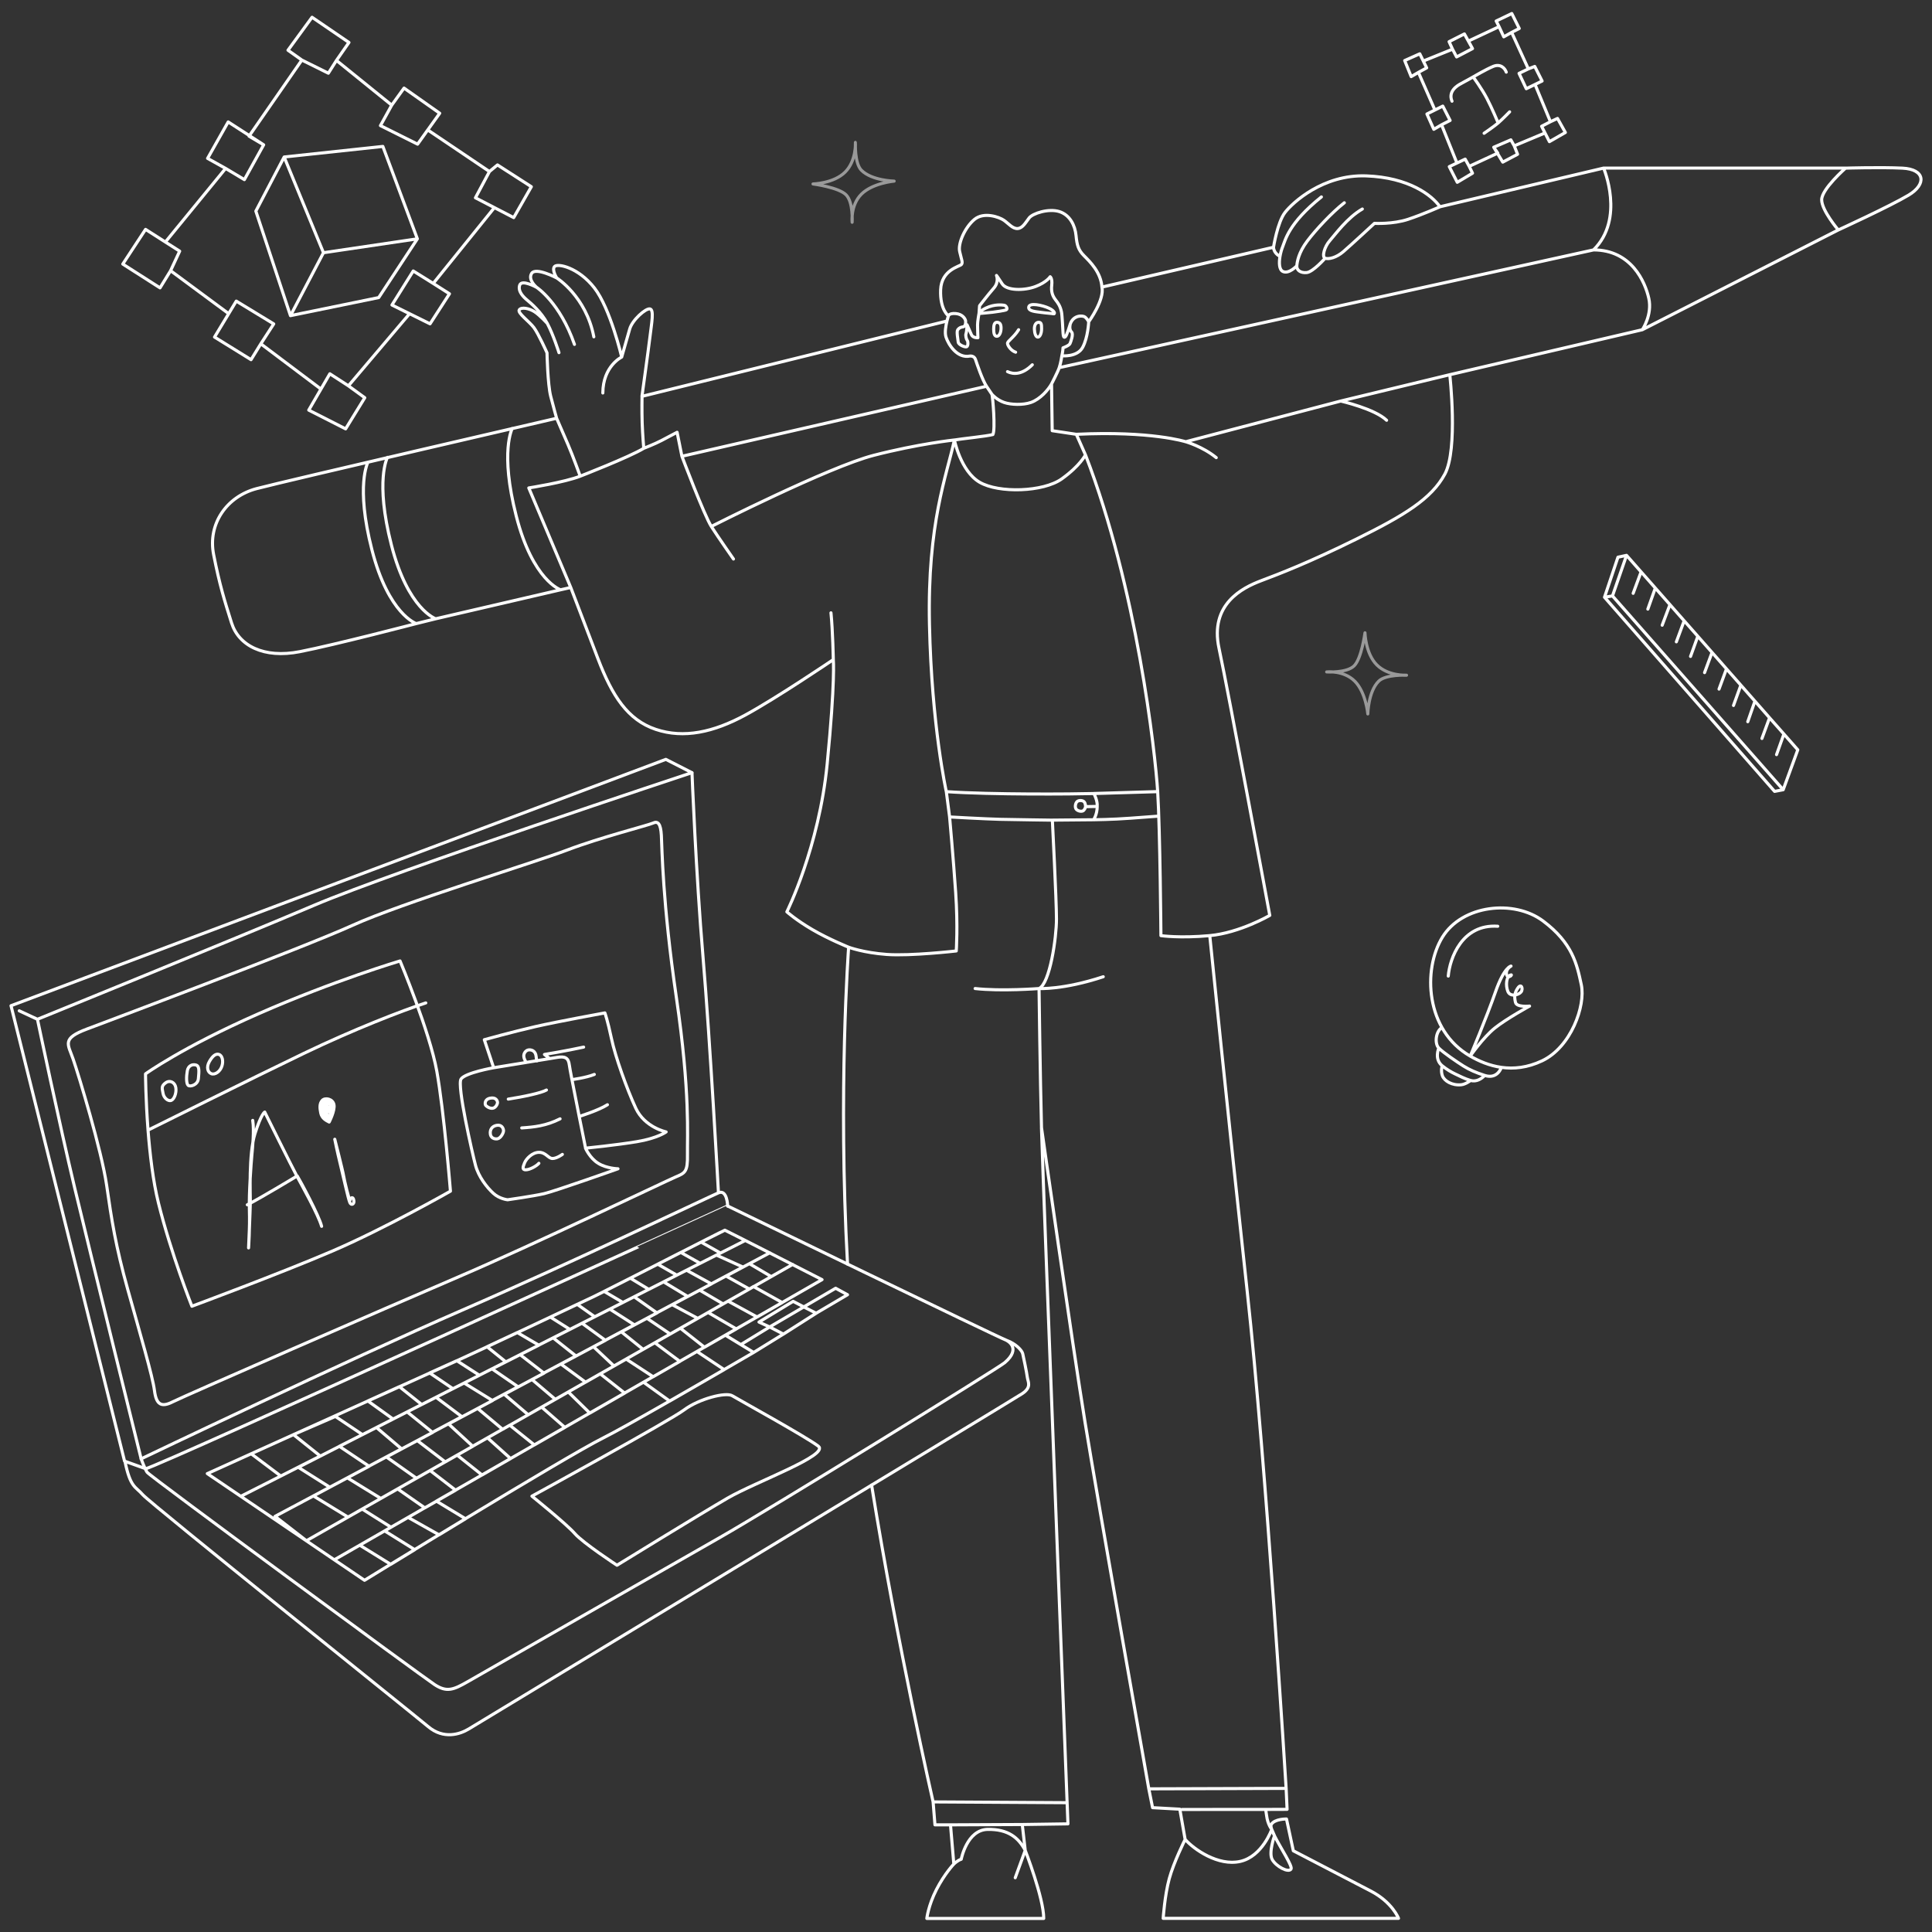 <?xml version="1.0" encoding="utf-8"?>
<!-- Generator: Adobe Illustrator 26.2.1, SVG Export Plug-In . SVG Version: 6.00 Build 0)  -->
<svg version="1.1" id="master-woos" xmlns="http://www.w3.org/2000/svg" xmlns:xlink="http://www.w3.org/1999/xlink" x="0px"
	 y="0px" viewBox="0 0 470 470" style="enable-background:new 0 0 470 470;" xml:space="preserve">
<rect x="0" y="0" width="470" height="470" fill="#333333" stroke="none"/>
<style type="text/css">
	.st0{fill:none;stroke:#FFFFFF;stroke-width:0.75;stroke-linecap:round;stroke-linejoin:round;stroke-miterlimit:10;}
	
		.st1{opacity:0.5;fill:none;stroke:#FFFFFF;stroke-width:0.75;stroke-linecap:round;stroke-linejoin:round;stroke-miterlimit:10;enable-background:new    ;}
	.st2{fill:none;stroke:#FFFFFF;stroke-width:0.75;stroke-linecap:round;stroke-linejoin:round;stroke-miterlimit:10;}
</style>
<g id="obj1">
	<polyline class="st0" points="75.91,4.2 70.06,12.22 73.43,14.61 79.88,17.81 81.85,14.7 84.89,10.33 75.91,4.2 84.89,10.33 
		81.85,14.7 95.3,25.58 98.29,21.43 106.97,27.55 101.59,35.07 92.55,30.56 95.3,25.58 92.55,30.56 101.59,35.07 104.06,31.61 
		119.07,41.73 121.02,40.12 129.26,45.42 124.97,52.94 115.66,48.12 119.07,41.73 115.66,48.12 120.27,50.51 105.39,68.95 
		109.34,71.47 104.62,78.78 95.35,74.2 100.53,65.92 105.39,68.95 100.53,65.92 95.35,74.2 99.63,76.32 84.76,93.86 88.74,96.76 
		84.08,104.33 75.11,99.77 80.24,90.93 84.76,93.86 80.24,90.93 78.08,94.65 63.45,83.64 61.07,87.5 52.19,82 57.48,73.25 
		66.59,78.8 63.45,83.64 66.59,78.8 57.48,73.25 55.63,76.3 41.5,65.85 38.93,70.03 29.87,64.24 35.41,55.8 43.71,61.1 41.5,65.85 
		43.71,61.1 40.23,58.88 54.89,40.97 50.5,38.53 55.51,29.66 64.14,35.23 59.45,43.7 54.89,40.97 59.45,43.7 64.14,35.23 
		60.58,33.13 73.43,14.61 	"/>
	<polyline class="st0" points="69.13,38.19 93.14,35.62 101.53,58.1 78.69,61.48 101.53,58.1 92.13,72.39 70.66,76.79 78.69,61.48 
		70.66,76.79 62.24,51.36 69.13,38.19 78.69,61.48 	"/>
</g>
<g id="obj2">
	<g>
		<polyline class="st0" points="367.78,3.29 363.98,5.11 364.68,6.49 365.82,8.96 367.74,7.88 369.59,6.93 367.78,3.29 369.59,6.93 
			367.74,7.88 371.8,16.76 373.36,16.16 375.15,19.71 371.3,21.58 369.54,17.85 371.8,16.76 369.54,17.85 371.3,21.58 373.43,20.55 
			377.18,29.61 378.9,28.81 380.81,32.23 376.93,34.46 375.03,30.72 377.18,29.61 375.03,30.72 375.84,32.35 368.37,35.48 
			369.18,37.53 365.58,39.44 363.38,35.82 367.55,34.02 368.37,35.48 367.55,34.02 363.38,35.82 364.37,37.25 357.41,40.47 
			358.22,42.13 354.51,44.35 352.57,40.54 356.44,38.71 357.41,40.47 356.44,38.71 354.43,39.66 350.69,30.36 348.8,31.46 
			347.13,27.73 350.99,25.81 352.77,29.3 350.69,30.36 352.77,29.3 350.99,25.81 349.07,26.76 345.06,17.61 343.3,18.64 
			341.72,14.73 345.39,13.09 347.07,16.51 345.06,17.61 347.07,16.51 346.25,14.85 353.36,11.97 352.52,10.14 356.25,8.25 
			358.22,11.83 354.35,13.85 353.36,11.97 354.35,13.85 358.22,11.83 357.22,9.99 364.68,6.49 		"/>
	</g>
	<path class="st0" d="M361.04,32.42c0,0,2.51-1.72,3.42-2.51c0.92-0.79,2.79-2.7,2.79-2.7s-1.87,1.91-2.79,2.7
		c0,0-1.5-3.6-2.75-5.99s-3.33-5.21-3.33-5.21s3.03-1.78,4.83-2.54c1.8-0.75,2.88,0.41,3.22,1.38c-0.34-0.98-1.42-2.14-3.22-1.38
		c-1.8,0.75-4.83,2.54-4.83,2.54s-1.96,1.11-2.94,1.62c-0.99,0.51-3.21,1.91-2.21,4.29"/>
</g>
<polyline id="ruler" class="st0" points="395.69,135.1 393.6,135.55 390.33,145.29 431.71,192.52 433.8,192.12 392.27,144.97 
	390.33,145.29 392.27,144.97 395.69,135.1 399.23,139.12 397.3,144.34 399.23,139.12 402.69,143.05 400.87,148.18 402.69,143.05 
	406.25,147.09 404.36,152.1 406.25,147.09 409.71,151.02 407.81,156.14 409.71,151.02 413.03,154.79 411.26,159.69 413.03,154.79 
	416.49,158.72 414.67,163.63 416.49,158.72 420,162.71 418.19,167.64 420,162.71 423.5,166.68 421.71,171.62 423.5,166.68 
	426.92,170.57 425.18,175.57 426.92,170.57 430.48,174.62 428.63,179.65 430.48,174.62 433.97,178.57 432.18,183.58 433.97,178.57 
	437.35,182.41 433.8,192.12 "/>
<g id="woos">
	<g>
		<path class="st0" d="M250.25,74.8c0,0.94,1.73,1.01,3.08,1.2c1.35,0.19,2.48,0.23,2.93,0.34c0.45,0.11,0.45-0.64-1.05-1.35
			C253.71,74.27,250.25,73.48,250.25,74.8z"/>
		<path class="st0" d="M242.5,78.41c-0.6,0-0.77,0.7-0.77,1.67s0.17,1.73,0.77,1.73s1.03-0.93,1.03-2S243.14,78.41,242.5,78.41z"/>
		<path class="st0" d="M252.67,78.41c-0.71,0-1.07,0.77-1.03,1.7c0.03,0.93,0.33,1.9,0.83,1.9s0.92-0.87,0.92-2.03
			C253.39,78.81,253.3,78.41,252.67,78.41z"/>
		<path class="st0" d="M247.8,80.21c-1.07,1.77-2.7,2.77-2.7,3.3c0,0.53,0.83,1.8,1.97,2.17"/>
		<path class="st0" d="M245.1,90.41c1.43,0.7,3.57,0.77,6.03-1.67"/>
		<path class="st0" d="M202.71,160.49"/>
	</g>
	<path class="st0" d="M206.18,307.52c-2.34-42.19,0.27-77.09,0.27-77.09s-4.8-1.93-8.82-4.28c-4.02-2.35-6.21-4.33-6.21-4.33
		s7.82-15.64,9.81-36s1.49-25.33,1.49-25.33s-0.14-7.2-0.57-11.41c0.43,4.21,0.57,11.41,0.57,11.41s0.5,4.97-1.49,25.33
		s-9.81,36-9.81,36s2.19,1.98,6.21,4.33s8.82,4.28,8.82,4.28s3.53,1.34,9.31,1.76c5.79,0.42,16.87-0.85,16.87-0.85
		s0.42-6-0.14-14.18c-0.56-8.19-1.48-18.42-1.48-18.42s8.84,0.5,12.35,0.58c3.51,0.08,12.64,0.2,12.64,0.2s-9.13-0.12-12.64-0.2
		s-12.35-0.58-12.35-0.58l-0.8-6.16c0,0-3.57-15.96-4.1-40.66s4.21-36.26,6.07-44.89c0,0-8.79,0.94-19.68,3.75
		s-39.46,17.29-39.46,17.29c1.72,2.69,5.39,7.92,5.39,7.92s-3.66-5.23-5.39-7.92c-1.72-2.69-7.15-17.07-7.15-17.07l74.1-17.03
		L165.89,111l-1.17-5.84c0,0-2.13,1.13-3.79,2s-4.32,1.9-4.32,1.9s-0.29-3.21-0.39-6.18s-0.03-6.46-0.03-6.46s-0.06,3.49,0.03,6.46
		c0.1,2.97,0.39,6.18,0.39,6.18c-3.51,2.14-15.46,6.78-15.46,6.78s-1.81-5.02-2.96-7.67c-1.14-2.65-2.78-6.42-2.78-6.42
		s1.63,3.78,2.78,6.42c1.14,2.65,2.96,7.67,2.96,7.67c-3.71,1.48-12.51,2.86-12.51,2.86l10.21,24.22c0,0,3.17,8.31,6.63,17.36
		c3.47,9.05,7.22,14.86,14.06,17.16s14.08,0.66,21.64-3.42c7.57-4.08,21.52-13.54,21.52-13.54s-13.96,9.46-21.52,13.54
		c-7.57,4.08-14.8,5.72-21.64,3.42s-10.6-8.11-14.06-17.16c-3.47-9.05-6.63-17.36-6.63-17.36l-2.48,0.56c0,0-6.75-2.22-10.78-17.94
		s-0.96-21.33-0.96-21.33s-3.08,5.62,0.96,21.33c4.03,15.72,10.78,17.94,10.78,17.94L106,150.53c0,0-6.75-2.22-10.78-17.94
		s-0.96-21.33-0.96-21.33s-3.08,5.62,0.96,21.33S106,150.53,106,150.53l-4.74,1.17c0,0-6.75-2.22-10.78-17.94
		s-0.96-21.33-0.96-21.33s-3.08,5.62,0.96,21.33s10.78,17.94,10.78,17.94s-19.5,5.1-28.31,6.83s-14.89-1.48-16.62-6.99
		c-1.73-5.51-2.88-9.13-4.36-16.62c-1.48-7.49,3.21-14.15,10.45-16.05s72.99-17.12,72.99-17.12s-0.7-2.46-1.44-5.34
		c-0.74-2.88-0.9-10.58-0.9-10.58s-2.09-4.68-3.2-6.15c-1.11-1.48-4.06-3.57-3.55-4.31c0.52-0.74,2.44-0.37,3.75,0.49
		s3.08,2.83,3.08,2.83c1.48,2.79,2.83,7.1,2.83,7.1s-1.35-4.31-2.83-7.1s-3.98-4.92-4.88-5.66c-0.9-0.74-2.34-2.13-1.85-3.65
		c0.49-1.52,4.14,0.53,4.14,0.53s5.66,3.69,9.19,13.87c-3.53-10.17-9.19-13.87-9.19-13.87s-2.22-1.8-1.23-3.4
		c0.98-1.6,6.11,1.11,6.11,1.11s7.14,4.47,9.02,14.32c-1.89-9.85-9.02-14.32-9.02-14.32s-1.27-1.97-0.53-2.79s5.78,0.21,9.68,5.21
		c3.9,5,6.65,16.82,6.65,16.82s-4.55,2.17-4.59,8.74c0.04-6.56,4.59-8.74,4.59-8.74s1.34-4.62,1.95-6.82
		c0.62-2.19,3.9-5.1,4.93-4.89s0.41,3.39,0,6.78s-1.95,14.49-1.95,14.49l74.18-18.32l0.36-1.26c0,0,0.17-0.69,1.8-0.56
		c1.64,0.13,2.3,1.26,2.39,1.76s-0.06,1.42-0.63,1.48s-0.98,0.28-1.29,0.72s0.06,2.33,0.13,2.99s1.67,1.29,2.05,1.13
		s0.38-1.23,0.16-1.51s-0.5-1.2-0.31-1.7s0.25-2.14,0.25-2.14s0.69,1.61,1.07,2.43s1.57,0.72,1.57,0.72s-0.09-2.24-0.09-3.12
		s0.35-2.77,0.35-2.77s2.68-0.22,3.31-0.31s2.93-0.38,3.34-0.6s-0.06-1.04-0.5-1.1s-2.34-0.34-4.47,0.69
		c-1.63,0.79-1.67,1.32-1.67,1.32l0.13-1.89c0,0,2.11-2.74,3.46-4.28s0.66-3.09,0.66-3.09s0.28,0.35,1.39,2.05s5.42,1.67,8.13,0.63
		s3.54-2.37,3.54-2.37s0.57,0.41,0.38,2.05c-0.19,1.64,0.21,2.64,0.93,3.58c0.57,0.74,1.13,1.45,1.44,2.93
		c0.18,0.85,0.31,4.24,0.38,5.16c0.06,0.74,0.17,1.3,0.61,0.84c0.34-0.35,1.16-3.11,1.16-3.11s-0.41,1.32,0.3,2
		c0.52,0.5-0.16,2.3-0.37,2.81s-1.71,1.04-1.71,1.04c0,0.63-0.27,1.93-0.27,1.93s-0.26,1.8-0.64,2.89
		c-0.37,1.09-1.87,3.96-1.87,3.96c-0.81,1.45-2.78,3.73-5.03,4.51c-1.94,0.67-4.83,0.57-6.51,0c-1.81-0.62-2.97-1.98-2.97-1.98
		c0.21,0.66,0.87,8.49,0.24,9.78c-1.5,0.42-7.65,1.03-9.36,1.33c1.7-0.3,7.86-0.91,9.36-1.33c0.63-1.29-0.03-9.12-0.24-9.78
		c0,0,0,0-1.31-1.95c-1.03-1.54-2.36-5.56-2.69-6.53c-0.32-0.97-1.34-0.83-1.34-0.83c-3.15,0.65-5.28-2.87-5.84-4.63
		c-0.34-1.07-0.04-2.74,0.24-3.89c0.18-0.74,0.36-1.26,0.36-1.26s-2.08-1.45-1.9-6.33s4.64-5.67,5.05-6.16
		c0.42-0.48,0.03-1.14-0.42-3.15c-0.45-2.01,1.31-5.92,3.6-7.82c2.28-1.9,6.02-0.59,7.16,0.21s2.15,2.11,3.36,2.01
		c1.21-0.1,1.9-1.42,2.77-2.56c0.86-1.14,4.77-2.39,7.37-1.56c2.59,0.83,3.81,3.39,4.05,5.81c0.24,2.42,0.55,3.53,1.97,4.95
		c1.42,1.42,4.1,4.03,4.33,7.61l41.74-9.69c0,0,0.95-6.06,2.79-8.46c1.84-2.4,9.28-9.28,19.73-8.91s16.06,4.75,17.97,7.52
		c0,0-4.07,1.82-7.76,3.05s-8.18,0.98-8.18,0.98s-5.84,5.41-7.56,6.88c-1.72,1.48-3.57,1.91-4.43,1.6s-0.17-2.81,1.15-4.29
		s4.22-5.55,7.9-7.68c-3.68,2.12-6.58,6.19-7.9,7.68c-1.32,1.48-2.01,3.99-1.15,4.29c0,0-2.91,3.32-4.47,3.49s-2.51-0.65-2.42-1.65
		s0.43-3.2,2.55-6.02c2.12-2.81,6.06-7.01,9.01-9.31c-2.94,2.29-6.88,6.49-9.01,9.31c-2.12,2.81-2.47,5.02-2.55,6.02
		c0,0-1.91,2.08-3.38,1.39c-0.94-0.44-0.98-2.12-0.71-3.68c0.15-0.88,0.39-1.72,0.63-2.29c0.65-1.6,1.39-5.72,9.44-12.17
		c-8.05,6.45-8.79,10.57-9.44,12.17c-0.23,0.57-0.48,1.42-0.63,2.29c0,0-1.5-0.66-1.58-2.22l-41.74,9.69
		c0.69,3.09-3.22,8.45-3.22,8.45s-0.32-0.67-0.85-1.13c-0.53-0.45-2.81-0.58-3.62,1.62c0.8-2.21,3.08-2.08,3.62-1.62
		c0.53,0.45,0.85,1.13,0.85,1.13s-0.16,3.79-1.47,6.22s-5.06,2.05-5.06,2.05s-0.26,1.8-0.64,2.89c-0.37,1.09-1.87,3.96-1.87,3.96
		l0.16,11.37l5.87,0.88l2.22,5c0,0-1.27,2.62-5.76,5.84c-4.49,3.22-15.33,3.53-19.97,0.83s-6.15-10.29-6.15-10.29
		c-1.86,8.63-6.6,20.19-6.07,44.89s4.1,40.66,4.1,40.66c11.11,0.76,30.95,0.6,35.9,0.46c4.95-0.14,15.52-0.46,15.52-0.46
		c-0.58-9.45-5.04-49.51-17.57-81.93l-2.22-5c18.21-0.88,26.61,1.81,26.61,1.81l37.71-9.9l26.53-6.41l46.84-10.94l47.67-24.27
		c0,0,12.64-5.8,17.1-8.47c4.46-2.68,4.01-6.31-1.49-6.57s-13.83,0-13.83,0s8.33-0.26,13.83,0s5.95,3.9,1.49,6.57
		c-4.46,2.68-17.1,8.47-17.1,8.47l-47.67,24.27c0,0,2.47-3.61,1.58-7.62s-4.24-11.8-13.46-11.8L257.67,89.44L387.65,60.8
		c7.73-7.58,2.46-19.91,2.46-19.91l-39.82,9.41l39.82-9.41h58.87c0,0-5.82,5.11-5.82,7.71s4.04,7.34,4.04,7.34l-47.67,24.27
		l-46.84,10.94l-26.53,6.41l-37.71,9.9c0,0-8.39-2.69-26.61-1.81c18.21-0.88,26.61,1.81,26.61,1.81s4.1,1.15,7.43,3.87
		c-3.32-2.71-7.43-3.87-7.43-3.87l37.71-9.9c0,0,8.31,1.9,11.16,4.68c-2.85-2.78-11.16-4.68-11.16-4.68l26.53-6.41
		c0,0,2.06,18.14-1.2,24.18s-9.84,10.04-21.5,15.8c-11.67,5.77-18.79,8.48-23.27,10.17c-4.48,1.7-12.48,5.7-10.17,16.41
		c2.31,10.72,12.35,64.98,12.35,64.98s-7.31,4.25-14.62,4.92s-11.86,0-11.86,0s-0.2-25.59-0.79-35.04s-5.04-49.51-17.57-81.93
		c12.53,32.41,16.99,72.48,17.57,81.93c0,0-10.57,0.31-15.52,0.46c0,0,0.95,1.79,0.8,3.15l-2.82,0.05c0,0,0.01-0.8-0.37-1.19
		c-0.38-0.38-1.32-0.41-1.73,0s-0.56,1.45-0.12,1.88c0.43,0.43,1.37,0.61,1.76,0.22c0.38-0.38,0.47-0.91,0.47-0.91l2.82-0.05
		c0,2-0.89,3.24-0.89,3.24s4.7-0.05,8.88-0.37s6.89-0.51,6.89-0.51s-2.71,0.19-6.89,0.51s-8.88,0.37-8.88,0.37
		s-8.58,0.09-10.02,0.09c0,0,1,19.5,1,24.05s-1.59,15.68-4.24,16.92c0,0-9.19,0.71-15.55,0c6.36,0.71,15.55,0,15.55,0
		s5.85,0.35,15.62-2.87c-9.78,3.22-15.62,2.87-15.62,2.87s0.27,21.61,0.6,33.85c0,0,7.46,52.36,10.6,71.69
		c3.14,19.34,15.51,89.15,15.51,89.15l33.4-0.11c0,0-4.81-78.22-9.48-121s-9.1-86.46-9.1-86.46s4.42,43.67,9.1,86.46
		s9.48,121,9.48,121l0.23,5.1l-5.22,0.02l-20.33,0.01l20.33-0.01c0,0,0.11,0.54,0.23,1.46c0.27,2.23,1.26,3.39,1.26,3.39
		s-2.27,6.55-7.64,7.79s-11.31-2.94-13.42-5.34c2.1,2.39,8.05,6.57,13.42,5.34s7.64-7.79,7.64-7.79l0.67,1.55
		c0,0-1.49,4.13-0.55,5.8c0.94,1.67,3.92,3.27,4.57,2.32c0.46-0.66-2.51-5.07-4.03-8.12c-0.29-0.58-0.52-1.1-0.67-1.55
		c-0.19-0.56-0.24-0.98-0.1-1.21c0.87-1.38,3.7-1.31,3.7-1.31l1.66,7.73c0,0,13.44,6.99,18.78,9.76c5.34,2.76,6.81,6.68,6.81,6.68
		h-57.25c0,0,0.37-5.58,1.47-9.63s3.87-9.57,3.87-9.57l-1.29-7.36l-6.63-0.37l-0.92-4.58c0,0-12.37-69.82-15.51-89.15
		c-3.14-19.34-10.6-71.69-10.6-71.69c0.09,3.4,0.63,18.02,1.36,37.34c1.61,42.62,4.16,108.14,4.88,126.86
		c0.13,3.31,0.2,5.16,0.2,5.16l-11.11,0.16l0.72,6.29l-2.43,6.66l2.43-6.66c0,0,4.5,11.61,4.5,16.56h-28.44c0,0,0.36-3.15,2.34-7.02
		s4.23-6.21,4.23-6.21s0.9-0.9,1.8-1.17c0,0,1.38-7.17,6.42-7.26s7.53,2.04,9.15,5.1c-1.62-3.06-4.11-5.19-9.15-5.1
		s-6.42,7.26-6.42,7.26c-0.9,0.27-1.8,1.17-1.8,1.17l-0.81-9.54l17.46-0.08l-17.46,0.08h-3.78l-0.45-5.58l32.6,0.19l-32.6-0.19
		c0,0-8.6-37.6-14.96-77.06"/>
</g>
<g id="light">
	<path class="st0" d="M357.66,256.92c2.13,1.23,4.69,2.33,7.58,2.74c2.98,0.42,6.32,0.1,9.9-1.59c7.04-3.32,10.63-13.41,9.55-18.49
		s-2.17-10.16-9.28-15.51c-7.11-5.35-19.71-3.93-24.52,3.93C346.08,235.86,346.74,250.65,357.66,256.92c0,0,3.14-4.54,5.99-6.83
		c2.85-2.28,8.45-5.34,8.45-5.34s-3.11,0.36-3.42-0.88c-0.31-1.24-0.31-2.26,0.57-3.52c0.88-1.26,1.35,0.25,0.78,0.97
		c-0.57,0.73-2.65,1.3-3.22-0.16c-0.57-1.45-0.36-3.53,0.57-3.94s-0.55,1.16-0.87-0.14s1.08-2.06,1.08-2.06s-1.63,0.12-3.78,6.28
		C361.67,247.47,357.66,256.92,357.66,256.92c2.13,1.23,4.69,2.33,7.58,2.74c0,0-0.9,2.98-4.06,1.96c-2.16-0.7-3.68-1.36-5.15-2.28
		s-4.95-3.28-6.01-4.37s-0.79-4.03,0.77-5.01c-1.55,0.98-1.83,3.91-0.77,5.01c0,0-1.18,2.66,0.81,4.29
		c1.09,0.89,2.21,1.55,3.19,2.01c0.98,0.46,2.33,1.18,3.74,1.58s2.68-0.42,3.43-1.23c-0.75,0.81-2.02,1.63-3.43,1.23
		c0,0-1.21,0.93-2.27,1.04c-2.3,0.23-4.13-0.95-4.59-2.16s-0.06-2.47-0.06-2.47"/>
	<path class="st0" d="M364.36,225.33c-8.71-0.58-11.68,7.84-12.04,12.12"/>
</g>
<path id="star1" class="st1" d="M209.56,41.42c2.55,2.55,7.96,2.64,7.96,2.64s-5.24,0.46-7.96,3.17s-2.26,6.84-2.26,6.84
	s0.32-4.88-1.49-6.69c-1.81-1.81-8.03-2.63-8.03-2.63s5.03-0.11,7.81-2.88s2.51-7.23,2.51-7.23S207.84,39.7,209.56,41.42z"/>
<path id="star2" class="st1" d="M335.39,165.72c-2.55,2.55-2.64,7.96-2.64,7.96s-0.46-5.24-3.17-7.96
	c-2.72-2.72-6.84-2.26-6.84-2.26s4.88,0.32,6.69-1.49c1.81-1.81,2.63-8.03,2.63-8.03s0.11,5.03,2.88,7.81
	c2.78,2.78,7.23,2.51,7.23,2.51S337.11,164,335.39,165.72z"/>
<g id="macbook">
	<path class="st0" d="M35.4,261.24c0,0,0.03,6.13,0.61,13.69c0.45,5.78,1.21,12.4,2.54,17.74c3.06,12.32,8.13,25.1,8.13,25.1
		s21.48-7.97,34.19-13.43s28.71-14.56,28.71-14.56s-1.58-19.52-3.32-29.2c-1.75-9.68-8.94-26.81-8.94-26.81s-16,4.75-34.46,12.86
		C44.41,254.74,35.4,261.24,35.4,261.24s0.03,6.13,0.61,13.69c0,0,25.64-12.78,37.9-18.67c12.27-5.9,23.93-10.39,29.67-12.28"/>
	<path class="st0" d="M61.48,272.56c0.4,2.47-0.05,6.7-0.21,8.45c-0.16,1.76-0.74,9.19-0.6,13.42c0.14,4.23-0.2,9.15-0.2,9.15
		s0.42-9.51,0.43-11.11s-0.43-11.73,1.11-16.63s2.39-5.31,2.39-5.31s6.44,13.01,7.79,15.51s5.24,9.44,6.05,12.29
		c-0.55-2.46-5.33-11.31-5.93-12.26c0,0-9.1,5.49-12.15,7.02"/>
	<path class="st0" d="M80.08,272.96c-0.76-0.38-1.79-0.92-2.05-2.19s-0.32-2.3,0.35-3.06s2.57-0.43,2.86,1.02
		S80.08,272.96,80.08,272.96s-0.77-0.86-1.21-1.93c-0.45-1.07-0.61-1.46-0.4-2.22s0.6-1.06,1.34-0.9s1.1,0.2,1.05,1.09
		c-0.04,0.89-0.75,2.76-0.88,2.9s0.01-0.26-0.54-0.96c-0.55-0.7-0.78-1.35-0.72-1.76s0.49-0.82,0.99-0.74s0.84,0.13,0.7,0.97
		s-0.07,1.23-0.45,1.07s-0.85-0.72-0.58-1.16c0.26-0.44,0.57-0.07,0.53,0.56"/>
	<path class="st0" d="M86.1,292.23c0.06,0.68-0.63,1.12-1,0.31s-1.69-6.86-2.39-9.66c-0.69-2.8-1.27-5.73-1.27-5.73
		s1.99,7.82,2.14,8.86c0.15,1.04,1.5,6.66,1.59,5.96C85.27,291.27,86,290.96,86.1,292.23z"/>
	<path class="st0" d="M40.39,263.35c0.89-0.61,2.16-0.12,2.38,1.24c0.22,1.35-0.43,2.9-1.16,3.13s-1.77-0.64-1.95-1.77
		C39.47,264.82,39.12,264.22,40.39,263.35z"/>
	<path class="st0" d="M45.57,260.48c-0.26,1.44-0.27,3.1,0.19,3.54c0.46,0.45,2.36-0.07,2.5-1.61c0.13-1.54,0.34-3.03-0.54-3.31
		S45.8,259.22,45.57,260.48z"/>
	<path class="st0" d="M50.92,258.27c0.83-1.46,1.6-2,2.35-1.76s1.14,1.49,0.72,2.83s-1.69,2.21-2.59,1.86
		C50.51,260.85,50.16,259.61,50.92,258.27z"/>
	<path class="st0" d="M34.34,354.89c0,0,50.52-24.19,78.01-36.13s59.89-27.49,62.43-28.58c2.13-0.92,2.24,3.21,2.24,3.21
		s-0.11-4.13-2.24-3.21c0,0-2.06-37.43-3.76-57.42c-1.7-20-2.68-44.78-2.68-44.78"/>
	<path class="st0" d="M30.39,355.46c1.34,6.53,2.57,6.11,4.38,8.2s65.67,53.25,69.41,56.39s7.7,1.86,9.85,0.56
		s132.28-80.01,134.66-81.59c2.37-1.59,1.36-2.86,1.22-4.01c-0.14-1.15-0.92-4.86-1.11-5.69c-0.18-0.83-1.7-2.43-3.9-3.24
		s-67.89-32.7-67.89-32.7S38.82,356.61,35.45,357.3l-5.15-1.85L2.68,244.66l159.3-59.93l6.35,3.24c0,0-72.07,23.82-91.92,32.26
		s-67.3,27.73-67.3,27.73l-4.43-2.06l4.43,2.06c0,0,5.35,25.5,9.1,41.19s16.13,65.75,16.13,65.75s0.83,2.32,1.45,3.26
		c0.63,0.94,66.93,49.68,69.93,51.65s4.64,1.25,8.07-0.71s50.02-28.63,61.53-35.18c11.51-6.55,67.45-41.01,69.11-42.43
		c4.21-3.6,0.47-5.39,0.47-5.39"/>
	<path class="st0" d="M21.16,250.33c2.62-0.98,52.76-19.83,64.64-25.24s44.2-15.25,52.26-18.33c8.06-3.07,19.63-5.98,20.8-6.53
		s1.87,0.11,2.03,3s0.27,16.36,3.66,39.49s2.62,33.78,2.69,38.1c0.08,4.33-0.6,4.53-2.94,5.53s-34.83,16.58-52.62,24.21
		s-66.89,29.06-69.65,30.46c-2.75,1.4-4.01,0.74-4.45-2.72s-3.5-13.86-6.5-24.61c-3-10.76-3.91-16.85-5.14-25.37
		c-1.24-8.52-6.84-26.91-8.13-30.62C16.54,253.99,14.9,252.68,21.16,250.33z"/>
	<path class="st0" d="M129.4,363.97c0,0,8.46,6.81,10.43,9.1c1.98,2.28,10.26,7.71,10.26,7.71s20.11-12.38,26.93-16.34
		c6.82-3.95,24.85-10.45,22.05-12.63c-2.81-2.18-19.41-11.34-20.95-12.27s-8.08,0.74-11.68,3.44S129.4,363.97,129.4,363.97z"/>
	<path class="st0" d="M183.35,329.01l7.24-4.47l7.97-5.08l7.62-4.49l-2.89-1.58l-7.75,4.54l-2.59-1.35l-8.31,5.04l2.6,1.19l8.3-4.87
		l3.02,1.53l-7.97,5.08l-3.35-1.74l-7.01,4.29L183.35,329.01l-6.88-4.21l-11.11,6.38l4.19-2.4l6.63,4.41l-13.26,7.65l-6.37-4.59
		l2.33-1.34l-52.72,30.27l7.09,4.29l-6.43,3.91l-7.54-4.24l4.05-2.33l-9.76,5.61l7.33,4.57l-5.84,3.57l-7.54-4.66l-6.19,3.55
		l13.8-7.92l-7.02-4.42l-3.47,1.97l12.1-6.87l6.61,4.61l7.49-4.3l-6.21-4.79l-3.33,1.89l9.91-5.63l6.06,4.83l6.94-3.99l-5.61-5.05
		l-3.61,2.05l9.02-5.12l5.99,4.8l7.42-4.26l-5.65-4.94l-3.27,1.86l9.75-5.54l5.24,5.14l8.48-4.87l-5.95-4.69l-3.58,2.04l9.89-5.62
		l6.57,4.29l6.49-3.73l-6.08-4.54l-2.85,1.62l9.06-5.15l5.86,4.62l7.75-4.45l-6.87-4l-2.51,1.43l7.37-4.19l7.07,3.86l6.11-3.51
		l-7-3.9l-1,0.61l10.54-5.99l-5.21,2.96l-5.32-3.14l-1.51,0.8l1.51-0.8l4.97-2.65l-10.63,5.67l5.65,3.15l-6.38,3.62l-5.71-3.35
		l2.89-1.54l-9.55,5.09l6.2,3.31l-6.71,3.81l-5.66-3.83l2.48-1.32l-8.69,4.63l5.29,4.26l-7.1,4.03l-4.98-4.68l2.94-1.57l-10.86,5.79
		l5.98,4.4l-7.35,4.18l-5.67-4.82l2.94-1.56l-9.68,5.16l5.83,4.97l-6.24,3.54l-6.06-5.07l3.62-1.93l-10.7,5.7l5.88,5.43l-6.69,3.8
		l-6.79-5.18l3.73-1.99l-11.24,5.98l7.29,5.16l-8.66,4.92l-8.15-5.01l5.31-2.83l-5.31,2.83l-8.26,4.4l8.42,5.15l-10.11,5.75
		l-7.64-5.93l13.32-7.09l-7.65-4.84l15.6-7.96l-5.62,2.85l7.2,4.83l7.92-4.22l-6.1-5.19l11.01-5.59l-3.54,1.8l6.15,4.97l7.16-3.81
		l-6.29-4.72l10.55-5.35l-3.71,1.88l6.86,4.24l6.26-3.33l-6.32-4.35l11.36-5.76l-4.54,2.3l5.77,4.47l7.81-4.16l-5.54-4.39
		l10.11-5.13l-3.09,1.57l5.67,4.14l7.06-3.76l-5.96-3.82l9.46-4.8l-3.55,1.8l5.52,3.9l7.49-3.99l-5.85-3.54l8.89-4.51l-3.31,1.68
		l6.03,3.31l7.69-4.09l-6.44-2.9l7.02-3.56l-4.97-2.5l-5.78,2.9l4.71,2.66l-4.94,2.5l-4.71-2.65l-5.61,2.86l4.64,2.67l-6.81,3.46
		l-4.5-2.73l-6.37,3.22l4.57,2.7l-6.85,3.47l-4.26-3.02l-6.54,3.09l4.74,3l-7.56,3.83l-5.22-3.06l-7.36,3.45l4.56,3.68l-6.43,3.26
		l-5.49-3.54l-6.6,2.98l5.65,3.83l-7.58,3.85l-5.44-4.34l-7.67,3.47l6.14,4.41L88.18,349l-6.59-4.42L71.39,349l6.52,5.21l-9.6,4.87
		l-9.53,4.83l9.53-4.83l-7.2-5.42l-10.67,4.83c0,0,4.33-1.96,10.67-4.83c16.45-7.44,46.47-21.02,50.02-22.62
		c4.92-2.21,28.79-13.46,33.29-15.61c4.5-2.16,31.64-16.13,31.92-16.16c0.08-0.01,20.27,10.29,23.64,12.03l-23.53,13.51
		L183.35,329.01c-14.61,8.51-31.46,18.23-36.61,20.8c-9.65,4.83-58.06,34.63-58.06,34.63l-8.24-5.59l-6.55-4.45l-7.4-5.02l-8.25-5.6
		l-7.81-5.3"/>
	<path class="st0" d="M120.09,259.75c0,0-6.88,1.21-7.93,2.74s2.76,18.14,3.51,20.97s2.76,5.37,4.3,6.8s3.53,1.61,3.53,1.61
		s6.18-0.87,8.87-1.49s17.97-6.05,17.97-6.05s-2.71-0.05-4.78-1.31s-3.13-3.7-3.13-3.7s7.41-0.74,12.48-1.58s7.14-2.38,7.14-2.38
		s-5.2-1.07-7.39-5.78c-2.18-4.71-4.98-12.52-5.91-16.93c-0.93-4.41-1.6-6.24-1.6-6.24s-11.47,2.09-16.93,3.34s-12.4,3.18-12.4,3.18
		L120.09,259.75c0,0,3.99-0.65,7.95-1.29c0,0-0.51-0.64-0.61-1.41s0.47-1.52,1.11-1.63c0.65-0.11,1.75,0.13,1.89,1.62
		c0.14,1.5,0.17,1,0.17,1c-0.82,0.13-1.69,0.27-2.55,0.41c0.87-0.14,1.73-0.28,2.55-0.41c1.18-0.19,2.27-0.37,3.14-0.51l-1.29-1.01
		c0,0,5.39-0.88,9.53-1.79c-4.14,0.91-9.53,1.79-9.53,1.79l1.29,1.01c0.84-0.14,1.48-0.24,1.8-0.3c1.9-0.32,2.76,0.11,2.96,1.85
		c0.05,0.41,0.29,1.75,0.64,3.56c0,0,3.36-0.43,5.44-1.26c-2.08,0.83-5.44,1.26-5.44,1.26c0.48,2.5,1.15,5.89,1.76,8.96
		c0,0,4.74-1.47,6.87-2.85c-2.14,1.38-6.87,2.85-6.87,2.85c0.83,4.14,1.55,7.7,1.55,7.7"/>
	<path class="st2" d="M119.74,269.62c0.83-0.01,1.34-1.1,1.29-1.46c-0.05-0.36-0.35-1.3-1.8-1s-1.24,1.51-1.09,1.72
		S118.97,269.64,119.74,269.62z"/>
	<path class="st0" d="M119.3,275.97c-0.2-1.17,0.43-2.03,1.56-2.21s1.53,0.59,1.63,1.18c0.1,0.58-0.69,1.97-1.48,2.1
		C120.22,277.16,119.44,276.79,119.3,275.97z"/>
	<path class="st0" d="M123.65,267.38c3.6-0.55,8.12-1.51,9.28-2.21"/>
	<path class="st0" d="M126.92,274.39c3-0.2,5.92-0.49,9.33-2.21"/>
	<path class="st0" d="M131.09,283c-0.53,0.64-2.19,1.57-3.18,1.58c-0.99,0.02-0.67-0.74-0.29-1.7c0.39-0.97,1.88-2.57,3.54-2.55
		c1.66,0.02,2.24,1.53,3.28,1.5c1.04-0.02,2.37-1,2.37-1"/>
</g>
</svg>
